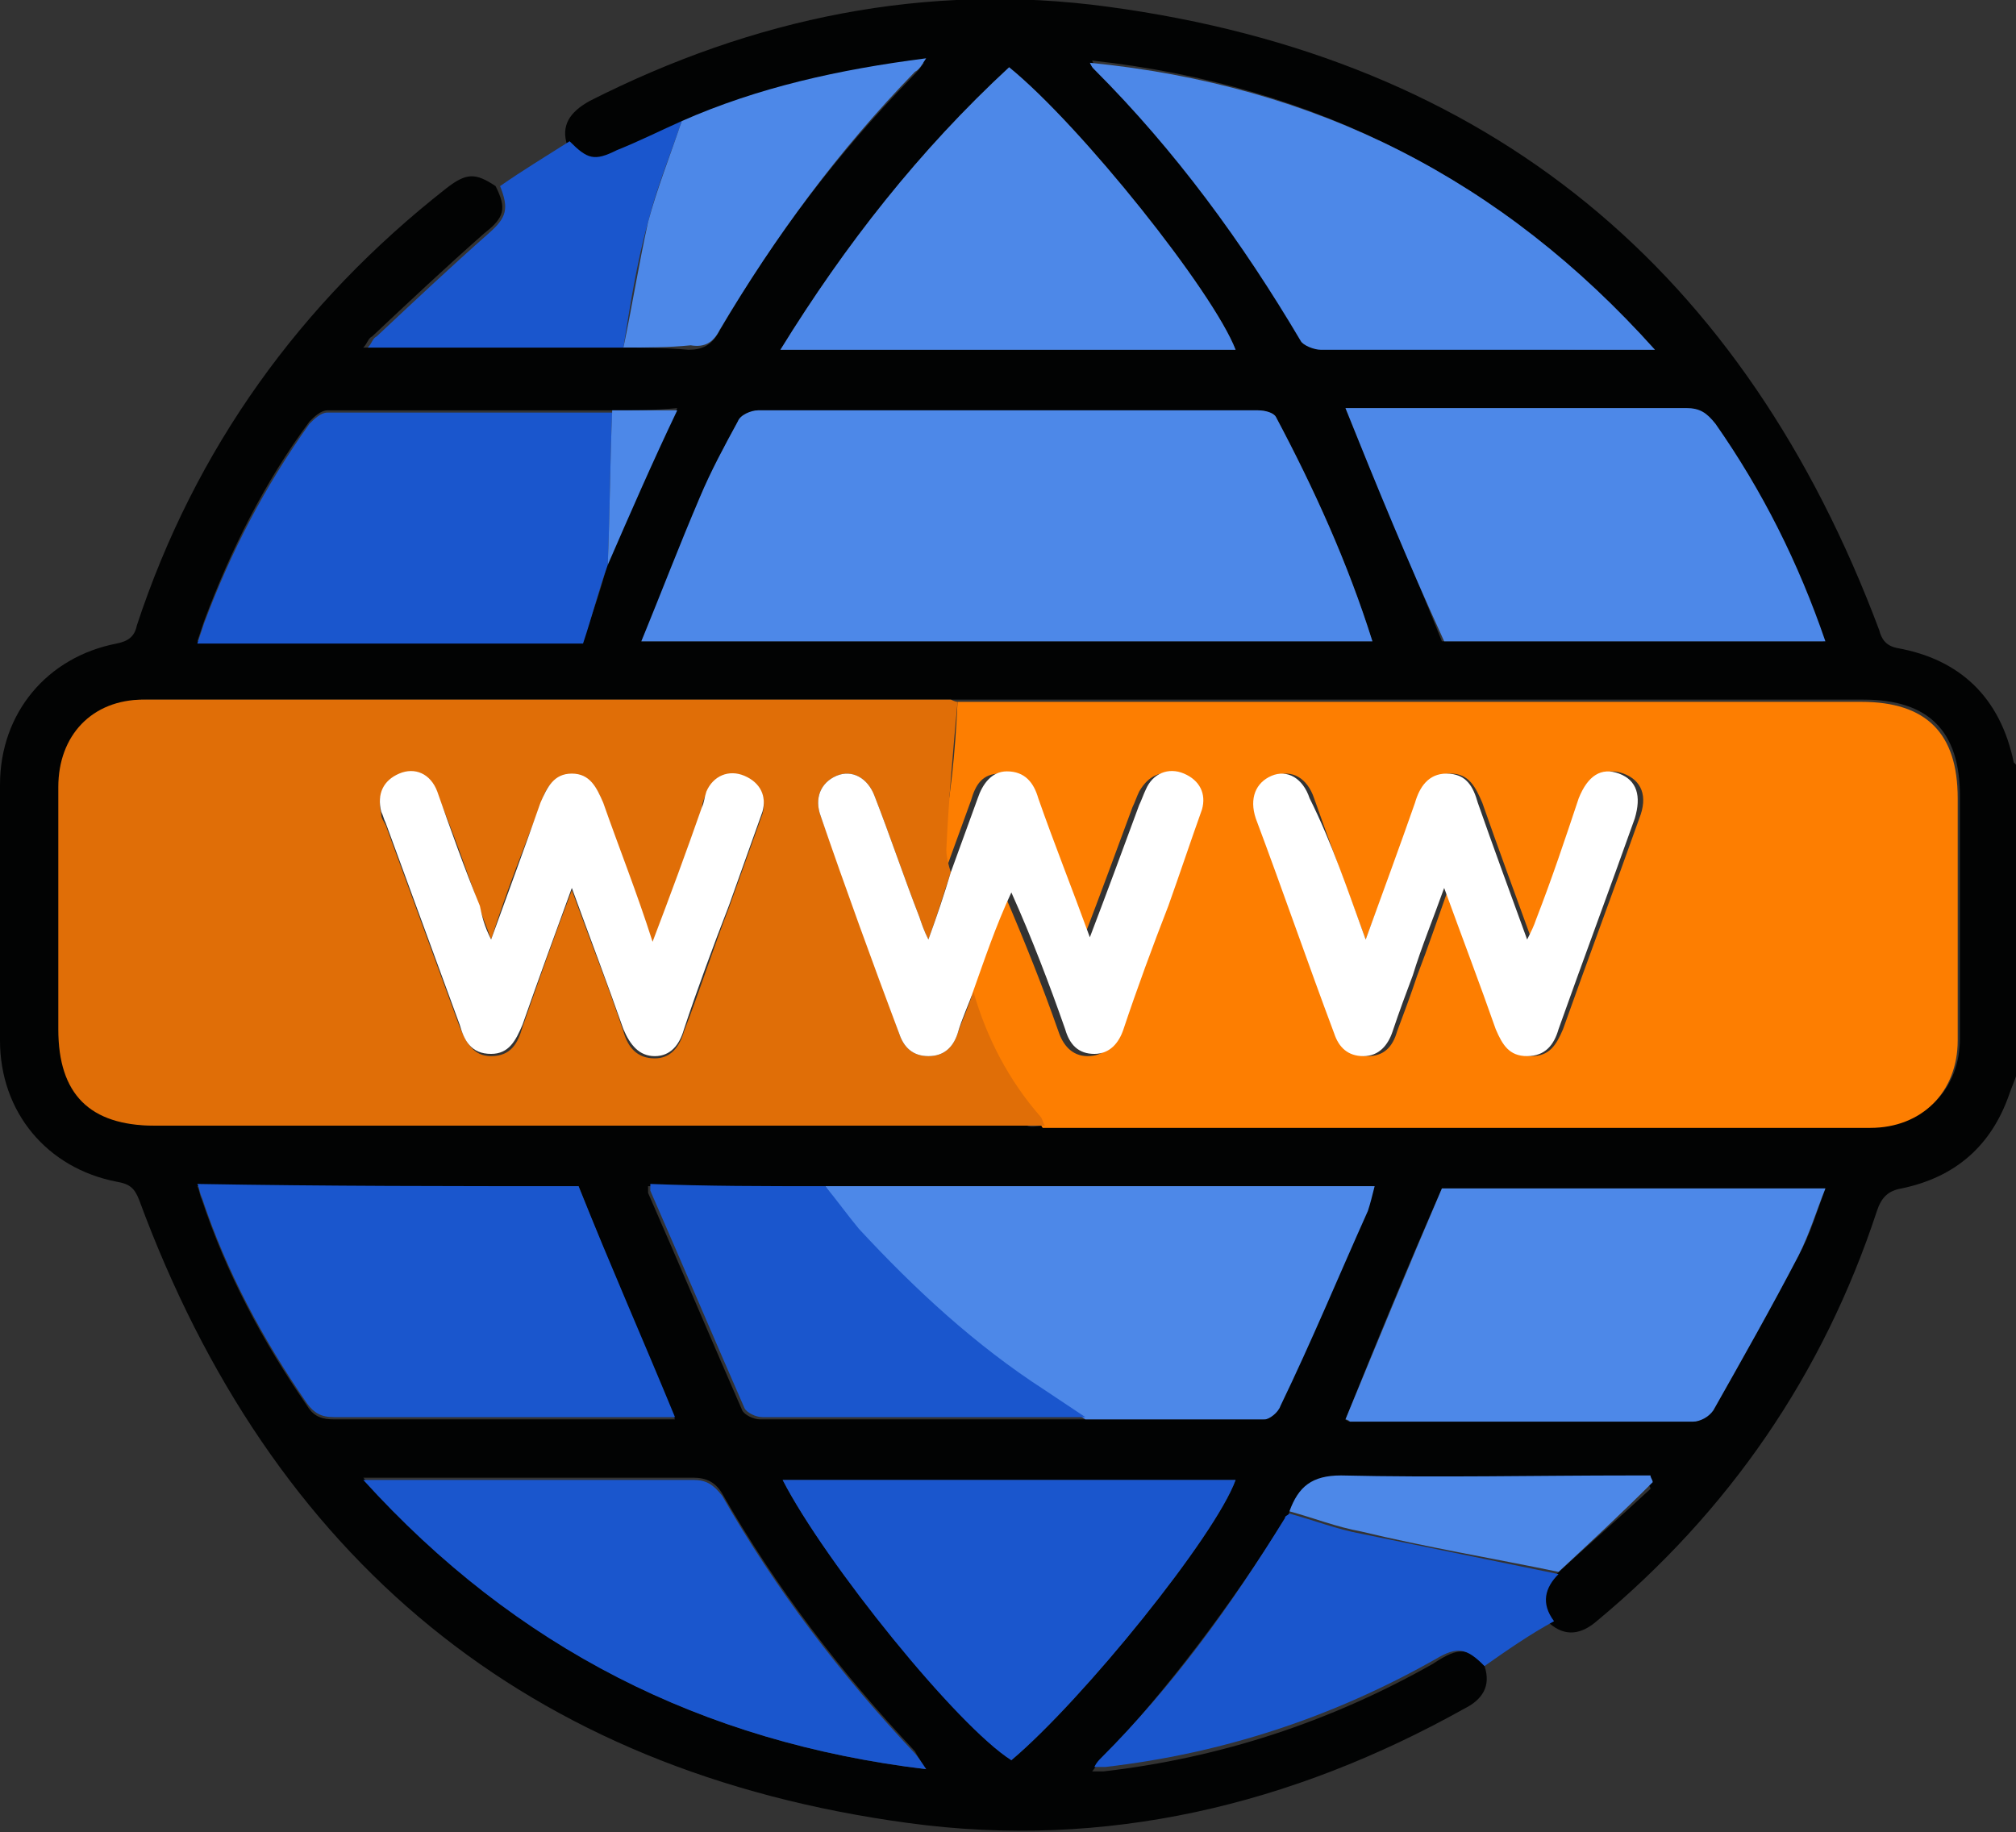 <?xml version="1.0" encoding="utf-8"?>
<!-- Generator: Adobe Illustrator 26.0.3, SVG Export Plug-In . SVG Version: 6.00 Build 0)  -->
<svg version="1.1" id="Layer_1" xmlns="http://www.w3.org/2000/svg" xmlns:xlink="http://www.w3.org/1999/xlink" x="0px" y="0px"
	 viewBox="0 0 89.9 81.7" style="enable-background:new 0 0 89.9 81.7;" xml:space="preserve">
<rect x="0" y="0" width="89.9" height="81.7" fill="#333333" stroke="none"/>
<style type="text/css">
	.st0{fill:#020303;}
	.st1{fill:#1A56CD;}
	.st2{fill:#FD7E01;}
	.st3{fill:#E06E07;}
	.st4{fill:#4D88E8;}
	.st5{fill:#FFFFFF;}
</style>
<g>
	<path class="st0" d="M66.2,74.3c0.3,0.9-0.1,1.5-0.9,1.9c-7.7,4.3-16,6.3-24.8,5.1C23.5,79,12.1,69.5,6.2,53.5
		c-0.2-0.5-0.4-0.7-1-0.8C2.1,52.1,0,49.6,0,46.4c0-3.8,0-7.6,0-11.4c0-3.2,2.1-5.7,5.2-6.3c0.5-0.1,0.8-0.3,0.9-0.8
		C8.7,20,13.4,13.5,19.9,8.4c0.9-0.7,1.3-0.7,2.2-0.1c0.5,1,0.4,1.4-0.5,2.1c-1.7,1.5-3.3,3-5,4.6c-0.2,0.1-0.2,0.3-0.4,0.5
		c3.9,0,7.6,0,11.4,0c1,0,2,0,3.1,0.1c0.6,0,1-0.2,1.3-0.7c2.4-4.2,5.3-8,8.7-11.5c0.1-0.1,0.3-0.3,0.5-0.6
		C37.3,3.2,33.7,4,30.3,5.6c-1,0.4-2,0.9-2.9,1.3c-1,0.5-1.4,0.4-2.1-0.4c-0.3-0.9,0.1-1.5,1-2c7.3-3.7,15-5.3,23.1-4.2
		c17.1,2.3,28.4,11.8,34.4,27.8c0.1,0.4,0.3,0.7,0.8,0.8c2.8,0.5,4.6,2.2,5.2,5.1l0.1,0.1c0,4.6,0,9.3,0,13.9
		c-0.1,0.3-0.2,0.5-0.3,0.8c-0.8,2.3-2.4,3.7-4.8,4.2c-0.6,0.1-0.9,0.4-1.1,1c-2.4,7.3-6.6,13.4-12.5,18.3c-0.7,0.6-1.4,0.7-2.1,0.1
		c-0.5-0.8-0.4-1.4,0.2-2.1c1.4-1.3,2.9-2.6,4.3-3.9c0-0.1-0.1-0.2-0.1-0.3c-0.3,0-0.6,0-0.8,0c-4.3,0-8.7,0.1-13,0
		c-1.3,0-1.9,0.4-2.3,1.6c-0.1,0.1-0.1,0.1-0.2,0.2c-2.4,3.8-5.1,7.4-8.2,10.7c-0.1,0.1-0.2,0.3-0.3,0.4c0.2,0,0.4,0,0.5,0
		c5.2-0.6,10.1-2.2,14.7-4.8C65.1,73.4,65.5,73.5,66.2,74.3z M27.3,18.3c-4.2,0-8.5,0-12.7,0c-0.3,0-0.6,0.3-0.8,0.5
		c-2,2.7-3.5,5.7-4.7,8.9C9,28,8.9,28.3,8.8,28.6c5.8,0,11.5,0,17.2,0c0.4-1.2,0.8-2.3,1.1-3.5c1-2.3,2-4.5,3.1-6.9
		C29.2,18.3,28.2,18.3,27.3,18.3z M36.8,52.9c-2.6,0-5.3,0-7.9,0c0,0.1,0,0.2,0,0.3c1.4,3.2,2.8,6.5,4.2,9.7
		c0.1,0.2,0.5,0.4,0.8,0.4c1.3,0,2.7,0,4,0c3.5,0,7,0,10.4,0c2.7,0,5.3,0,8,0c0.3,0,0.6-0.3,0.7-0.6c1.3-2.9,2.6-5.8,3.9-8.7
		c0.1-0.3,0.2-0.7,0.3-1.1c-2.4,0-4.6,0-6.9,0C48.5,52.9,42.7,52.9,36.8,52.9z M46.6,50.2c0.1,0,0.3,0,0.4,0c12.2,0,24.3,0,36.5,0
		c2.3,0,3.9-1.6,3.9-3.9c0-3.6,0-7.2,0-10.8c0-2.9-1.4-4.3-4.3-4.3c-13.1,0-26.3,0-39.4,0c-0.3,0-0.6,0-0.9,0c-0.1,0-0.2,0-0.3,0
		c-12,0-24,0-36,0c-2.2,0-3.8,1.6-3.8,3.9c0,3.6,0,7.2,0,10.8c0,2.9,1.4,4.3,4.3,4.3c12.9,0,25.8,0,38.8,0
		C46,50.3,46.3,50.2,46.6,50.2z M28.6,28.6c11,0,21.8,0,32.6,0c-1.1-3.5-2.6-6.8-4.3-10c-0.1-0.2-0.5-0.3-0.8-0.3
		c-7.4,0-14.9,0-22.3,0c-0.3,0-0.7,0.3-0.9,0.5c-0.6,1.1-1.2,2.3-1.7,3.4C30.4,24.3,29.6,26.4,28.6,28.6z M60,63.3
		c0,0,0.1,0.1,0.2,0.1c5.1,0,10.2,0,15.3,0c0.3,0,0.7-0.3,0.9-0.5c1.3-2.3,2.6-4.6,3.8-6.9c0.5-0.9,0.8-1.9,1.2-3
		c-5.8,0-11.5,0-17.1,0C62.8,56.4,61.4,59.8,60,63.3z M60,18.2c1.4,3.5,2.9,6.9,4.3,10.4c5.6,0,11.3,0,17,0
		c-1.2-3.5-2.8-6.7-4.9-9.7c-0.3-0.5-0.7-0.7-1.3-0.7c-4.8,0-9.6,0-14.4,0C60.5,18.2,60.2,18.2,60,18.2z M25.8,52.9
		c-5.6,0-11.2,0-17,0c0.1,0.2,0.1,0.4,0.2,0.6c1.1,3.3,2.7,6.3,4.7,9.2c0.3,0.5,0.7,0.6,1.2,0.6c4.8,0,9.7,0,14.5,0
		c0.2,0,0.5,0,0.7,0C28.6,59.8,27.2,56.4,25.8,52.9z M73.8,15.6C66.9,8,58.7,3.8,48.7,2.7C48.8,2.9,48.8,3,48.9,3
		c3.6,3.7,6.6,7.7,9.2,12.1c0.1,0.2,0.6,0.4,0.9,0.4c2.5,0,5,0,7.5,0C68.8,15.6,71.2,15.6,73.8,15.6z M41.3,78.9
		c-0.2-0.3-0.4-0.6-0.5-0.8c-3.3-3.5-6.2-7.3-8.6-11.5c-0.3-0.5-0.7-0.7-1.3-0.7c-4.6,0-9.1,0-13.7,0c-0.3,0-0.5,0-1,0
		C23,73.5,31.3,77.7,41.3,78.9z M45,3c-4,3.7-7.3,7.9-10.2,12.6c6.8,0,13.6,0,20.3,0C54.1,13,48.2,5.6,45,3z M34.9,66
		c1.9,3.7,7.9,11,10.2,12.5c3.2-2.7,9.1-10,10-12.5C48.4,66,41.7,66,34.9,66z"/>
	<path class="st1" d="M66.2,74.3C65.4,73.5,65,73.4,64,74c-4.6,2.6-9.5,4.2-14.7,4.8c-0.1,0-0.3,0-0.5,0c0.1-0.2,0.2-0.3,0.3-0.4
		c3.2-3.2,5.8-6.8,8.2-10.7c0-0.1,0.1-0.1,0.2-0.2c1.1,0.3,2.1,0.7,3.2,0.9c2.9,0.6,5.9,1.2,8.8,1.8c-0.6,0.6-0.8,1.3-0.2,2.1
		C68.2,72.9,67.2,73.6,66.2,74.3z"/>
	<path class="st1" d="M25.4,6.3c0.8,0.8,1.1,0.9,2.1,0.4c1-0.4,2-0.9,2.9-1.3c-0.5,1.5-1.1,2.9-1.5,4.5c-0.5,1.8-0.8,3.7-1.1,5.6
		c-3.8,0-7.5,0-11.4,0c0.2-0.2,0.2-0.4,0.4-0.5c1.6-1.5,3.3-3.1,5-4.6c0.8-0.7,0.9-1.1,0.5-2.1C23.3,7.6,24.3,7,25.4,6.3z"/>
	<path class="st2" d="M42.7,31.3c0.3,0,0.6,0,0.9,0c13.1,0,26.3,0,39.4,0c2.9,0,4.3,1.4,4.3,4.3c0,3.6,0,7.2,0,10.8
		c0,2.3-1.6,3.9-3.9,3.9c-12.2,0-24.3,0-36.5,0c-0.1,0-0.3,0-0.4,0c-0.1-0.1-0.1-0.3-0.2-0.4c-1.5-1.6-2.4-3.5-3-5.6
		c0.5-1.5,1-2.9,1.5-4.4c0.9,2.1,1.7,4.1,2.4,6.1c0.2,0.6,0.6,1.1,1.3,1.1c0.7,0,1.1-0.4,1.3-1.1c0.7-1.8,1.3-3.7,2-5.5
		c0.5-1.4,1-2.8,1.5-4.3c0.2-0.7-0.1-1.4-0.8-1.6c-0.7-0.3-1.3,0-1.7,0.7c-0.1,0.2-0.2,0.5-0.3,0.7c-0.7,1.9-1.4,3.8-2.2,5.9
		c-0.8-2.2-1.5-4.2-2.3-6.2c-0.2-0.7-0.6-1.2-1.4-1.2s-1.1,0.5-1.3,1.2c-0.4,1.1-0.8,2.2-1.2,3.3c-0.1-0.3-0.2-0.7-0.2-1
		C42.4,35.7,42.6,33.5,42.7,31.3z M60.9,41.9c-0.8-2.2-1.6-4.3-2.3-6.3c-0.3-0.9-1-1.3-1.7-1c-0.8,0.3-1.1,1-0.7,1.9
		c1.2,3.2,2.3,6.4,3.5,9.6c0.2,0.6,0.6,1,1.3,1c0.7,0,1.1-0.4,1.3-1.1c0.3-0.8,0.6-1.6,0.9-2.5c0.5-1.3,0.9-2.5,1.4-3.9
		c0.8,2.2,1.5,4.2,2.3,6.3c0.2,0.7,0.6,1.2,1.4,1.2s1.1-0.5,1.4-1.2c1.1-3.1,2.3-6.3,3.4-9.4c0.4-1,0.1-1.7-0.7-2
		c-0.8-0.3-1.4,0.1-1.8,1.1c-0.7,1.8-1.3,3.6-1.9,5.4c-0.1,0.2-0.2,0.5-0.4,0.9c-0.8-2.2-1.5-4.1-2.2-6.1c-0.3-0.7-0.6-1.3-1.4-1.3
		c-0.9,0-1.2,0.6-1.4,1.3C62.4,37.8,61.7,39.8,60.9,41.9z"/>
	<path class="st3" d="M42.7,31.3c-0.2,2.2-0.4,4.4-0.5,6.6c0,0.3,0.1,0.7,0.2,1c-0.3,0.9-0.6,1.9-1,3c-0.2-0.4-0.3-0.7-0.4-1
		c-0.7-1.8-1.3-3.6-2-5.4c-0.3-0.8-1-1.2-1.7-0.9c-0.7,0.3-1,1-0.7,1.8c1.2,3.2,2.4,6.5,3.5,9.7c0.2,0.6,0.6,1,1.3,1
		c0.7,0,1.1-0.4,1.3-1c0.2-0.6,0.5-1.2,0.7-1.9c0.6,2.1,1.6,4,3,5.6c0.1,0.1,0.1,0.3,0.2,0.4c-0.3,0-0.6,0-0.9,0
		c-12.9,0-25.8,0-38.8,0c-2.9,0-4.3-1.4-4.3-4.3c0-3.6,0-7.2,0-10.8c0-2.3,1.5-3.9,3.8-3.9c12,0,24,0,36,0
		C42.6,31.3,42.7,31.3,42.7,31.3z M21.9,41.9c-0.2-0.6-0.4-1-0.5-1.4c-0.6-1.7-1.2-3.4-1.9-5.1c-0.3-0.8-1-1.1-1.7-0.8
		c-0.7,0.3-1,0.9-0.8,1.7c0,0.2,0.1,0.3,0.2,0.5c1.1,3,2.2,6,3.3,9c0.3,0.7,0.6,1.3,1.4,1.3c0.9,0,1.2-0.6,1.4-1.3
		c0.7-2,1.4-4,2.2-6.1c0.8,2.2,1.6,4.2,2.3,6.3c0.2,0.7,0.6,1.2,1.4,1.2c0.7,0,1.1-0.5,1.3-1.2c0.7-1.8,1.3-3.7,2-5.5
		c0.5-1.4,1-2.8,1.5-4.2c0.2-0.7-0.1-1.4-0.8-1.6c-0.7-0.3-1.3,0-1.7,0.7c-0.1,0.2-0.2,0.4-0.2,0.7c-0.7,1.9-1.4,3.9-2.2,6
		c-0.8-2.2-1.5-4.2-2.2-6.2c-0.2-0.7-0.6-1.3-1.4-1.3c-0.9,0-1.2,0.6-1.4,1.3C23.4,37.7,22.6,39.7,21.9,41.9z"/>
	<path class="st4" d="M28.6,28.6c0.9-2.2,1.7-4.3,2.6-6.4c0.5-1.2,1.1-2.3,1.7-3.4c0.1-0.3,0.6-0.5,0.9-0.5c7.4,0,14.9,0,22.3,0
		c0.3,0,0.7,0.1,0.8,0.3c1.7,3.2,3.2,6.5,4.3,10C50.4,28.6,39.7,28.6,28.6,28.6z"/>
	<path class="st4" d="M36.8,52.9c5.9,0,11.8,0,17.6,0c2.3,0,4.5,0,6.9,0c-0.1,0.4-0.2,0.8-0.3,1.1c-1.3,2.9-2.5,5.8-3.9,8.7
		c-0.1,0.3-0.5,0.6-0.7,0.6c-2.7,0-5.3,0-8,0c-0.6-0.4-1.2-0.8-1.8-1.2c-3.1-2.1-5.8-4.5-8.3-7.2C37.7,54.2,37.3,53.6,36.8,52.9z"/>
	<path class="st4" d="M60,63.3c1.4-3.4,2.8-6.8,4.3-10.3c5.5,0,11.2,0,17.1,0c-0.4,1-0.7,2-1.2,3c-1.2,2.3-2.5,4.6-3.8,6.9
		c-0.2,0.3-0.6,0.5-0.9,0.5c-5.1,0-10.2,0-15.3,0C60.1,63.3,60,63.3,60,63.3z"/>
	<path class="st4" d="M60,18.2c0.2,0,0.5,0,0.8,0c4.8,0,9.6,0,14.4,0c0.6,0,0.9,0.2,1.3,0.7c2.1,3,3.7,6.2,4.9,9.7
		c-5.8,0-11.4,0-17,0C62.8,25.1,61.4,21.7,60,18.2z"/>
	<path class="st1" d="M25.8,52.9c1.4,3.5,2.9,6.9,4.3,10.3c-0.2,0-0.5,0-0.7,0c-4.8,0-9.7,0-14.5,0c-0.6,0-0.9-0.2-1.2-0.6
		c-2-2.9-3.6-5.9-4.7-9.2c-0.1-0.2-0.1-0.4-0.2-0.6C14.5,52.9,20.2,52.9,25.8,52.9z"/>
	<path class="st1" d="M27.1,25.2c-0.4,1.1-0.7,2.3-1.1,3.5c-5.7,0-11.4,0-17.2,0c0.1-0.3,0.2-0.6,0.3-0.9c1.2-3.2,2.7-6.1,4.7-8.9
		c0.2-0.2,0.5-0.5,0.8-0.5c4.2,0,8.5,0,12.7,0C27.2,20.6,27.2,22.9,27.1,25.2z"/>
	<path class="st4" d="M73.8,15.6c-2.6,0-5,0-7.4,0c-2.5,0-5,0-7.5,0c-0.3,0-0.8-0.2-0.9-0.4c-2.6-4.4-5.6-8.5-9.2-12.1
		C48.7,3,48.7,3,48.6,2.8C58.7,3.8,67,8,73.8,15.6z"/>
	<path class="st1" d="M41.3,78.9C31.3,77.7,23,73.5,16.2,66c0.5,0,0.7,0,1,0c4.6,0,9.1,0,13.7,0c0.6,0,0.9,0.2,1.3,0.7
		c2.4,4.2,5.3,8,8.6,11.5C40.9,78.3,41.1,78.6,41.3,78.9z"/>
	<path class="st4" d="M45,3c3.2,2.6,9.1,10,10.1,12.6c-6.7,0-13.4,0-20.3,0C37.7,10.9,41,6.7,45,3z"/>
	<path class="st1" d="M34.9,66c6.8,0,13.5,0,20.2,0c-0.9,2.5-6.8,9.8-10,12.5C42.7,77,36.8,69.7,34.9,66z"/>
	<path class="st1" d="M36.8,52.9c0.5,0.6,1,1.3,1.5,1.9c2.5,2.7,5.2,5.2,8.3,7.2c0.6,0.4,1.2,0.8,1.8,1.2c-3.5,0-7,0-10.4,0
		c-1.3,0-2.7,0-4,0c-0.3,0-0.7-0.2-0.8-0.4c-1.4-3.2-2.8-6.5-4.2-9.7c0,0,0-0.1,0-0.3C31.5,52.9,34.1,52.9,36.8,52.9z"/>
	<path class="st4" d="M27.8,15.5c0.4-1.9,0.7-3.8,1.1-5.6c0.4-1.5,1-3,1.5-4.5c3.4-1.5,7-2.3,10.9-2.8c-0.2,0.3-0.3,0.5-0.5,0.6
		c-3.4,3.5-6.2,7.3-8.7,11.5c-0.3,0.6-0.7,0.8-1.3,0.7C29.8,15.5,28.8,15.5,27.8,15.5z"/>
	<path class="st4" d="M69.5,70.1c-2.9-0.6-5.9-1.1-8.8-1.8c-1.1-0.2-2.1-0.6-3.2-0.9c0.4-1.1,1-1.6,2.3-1.6c4.3,0.1,8.7,0,13,0
		c0.3,0,0.6,0,0.8,0c0,0.1,0.1,0.2,0.1,0.3C72.3,67.5,70.9,68.8,69.5,70.1z"/>
	<path class="st4" d="M27.1,25.2c0.1-2.3,0.1-4.6,0.2-6.9c0.9,0,1.9,0,2.9,0C29.1,20.6,28.1,22.9,27.1,25.2z"/>
	<path class="st5" d="M60.9,41.9c0.8-2.2,1.5-4.1,2.2-6.1c0.2-0.7,0.6-1.3,1.4-1.3c0.9,0,1.2,0.6,1.4,1.3c0.7,2,1.4,3.9,2.2,6.1
		c0.2-0.4,0.3-0.6,0.4-0.9c0.7-1.8,1.3-3.6,1.9-5.4c0.4-1,1-1.4,1.8-1.1s1,1,0.7,2c-1.1,3.1-2.3,6.3-3.4,9.4
		c-0.2,0.7-0.6,1.2-1.4,1.2s-1.1-0.5-1.4-1.2c-0.7-2-1.5-4.1-2.3-6.3c-0.5,1.4-1,2.6-1.4,3.9c-0.3,0.8-0.6,1.6-0.9,2.5
		c-0.2,0.6-0.6,1.1-1.3,1.1c-0.7,0-1.1-0.4-1.3-1c-1.2-3.2-2.3-6.4-3.5-9.6c-0.3-0.9,0-1.6,0.7-1.9s1.4,0.1,1.7,1
		C59.4,37.6,60.1,39.7,60.9,41.9z"/>
	<path class="st5" d="M43.4,44.2c-0.2,0.6-0.5,1.2-0.7,1.9c-0.2,0.6-0.6,1-1.3,1c-0.7,0-1.1-0.4-1.3-1c-1.2-3.2-2.4-6.5-3.5-9.7
		c-0.3-0.8,0-1.5,0.7-1.8s1.4,0.1,1.7,0.9c0.7,1.8,1.3,3.6,2,5.4c0.1,0.3,0.2,0.6,0.4,1c0.4-1.1,0.7-2,1-3c0.4-1.1,0.8-2.2,1.2-3.3
		c0.2-0.6,0.6-1.2,1.3-1.2c0.8,0,1.2,0.5,1.4,1.2c0.7,2,1.5,4,2.3,6.2c0.8-2.1,1.5-4,2.2-5.9c0.1-0.2,0.2-0.5,0.3-0.7
		c0.3-0.7,1-1,1.7-0.7s1,0.9,0.8,1.6c-0.5,1.4-1,2.9-1.5,4.3c-0.7,1.8-1.4,3.7-2,5.5c-0.2,0.6-0.6,1.1-1.3,1.1
		c-0.7,0-1.1-0.4-1.3-1.1c-0.7-2-1.5-4.1-2.4-6.1C44.4,41.3,43.9,42.8,43.4,44.2z"/>
	<path class="st5" d="M21.9,41.9c0.8-2.2,1.5-4.1,2.2-6.1c0.3-0.7,0.6-1.3,1.4-1.3c0.8,0,1.1,0.6,1.4,1.3c0.7,2,1.5,4,2.2,6.2
		c0.8-2.1,1.5-4,2.2-6c0.1-0.2,0.1-0.4,0.2-0.7c0.3-0.7,1-1,1.7-0.7s1,0.9,0.8,1.6c-0.5,1.4-1,2.8-1.5,4.2c-0.7,1.8-1.4,3.7-2,5.5
		c-0.2,0.7-0.6,1.2-1.3,1.2c-0.7,0-1.1-0.5-1.4-1.2c-0.7-2-1.5-4.1-2.3-6.3c-0.8,2.2-1.5,4.1-2.2,6.1C23,46.4,22.7,47,21.9,47
		c-0.9,0-1.2-0.6-1.4-1.3c-1.1-3-2.2-6-3.3-9c-0.1-0.2-0.1-0.3-0.2-0.5c-0.2-0.8,0.1-1.4,0.8-1.7c0.7-0.3,1.4,0,1.7,0.8
		c0.6,1.7,1.2,3.4,1.9,5.1C21.5,40.9,21.6,41.3,21.9,41.9z"/>
</g>
</svg>
